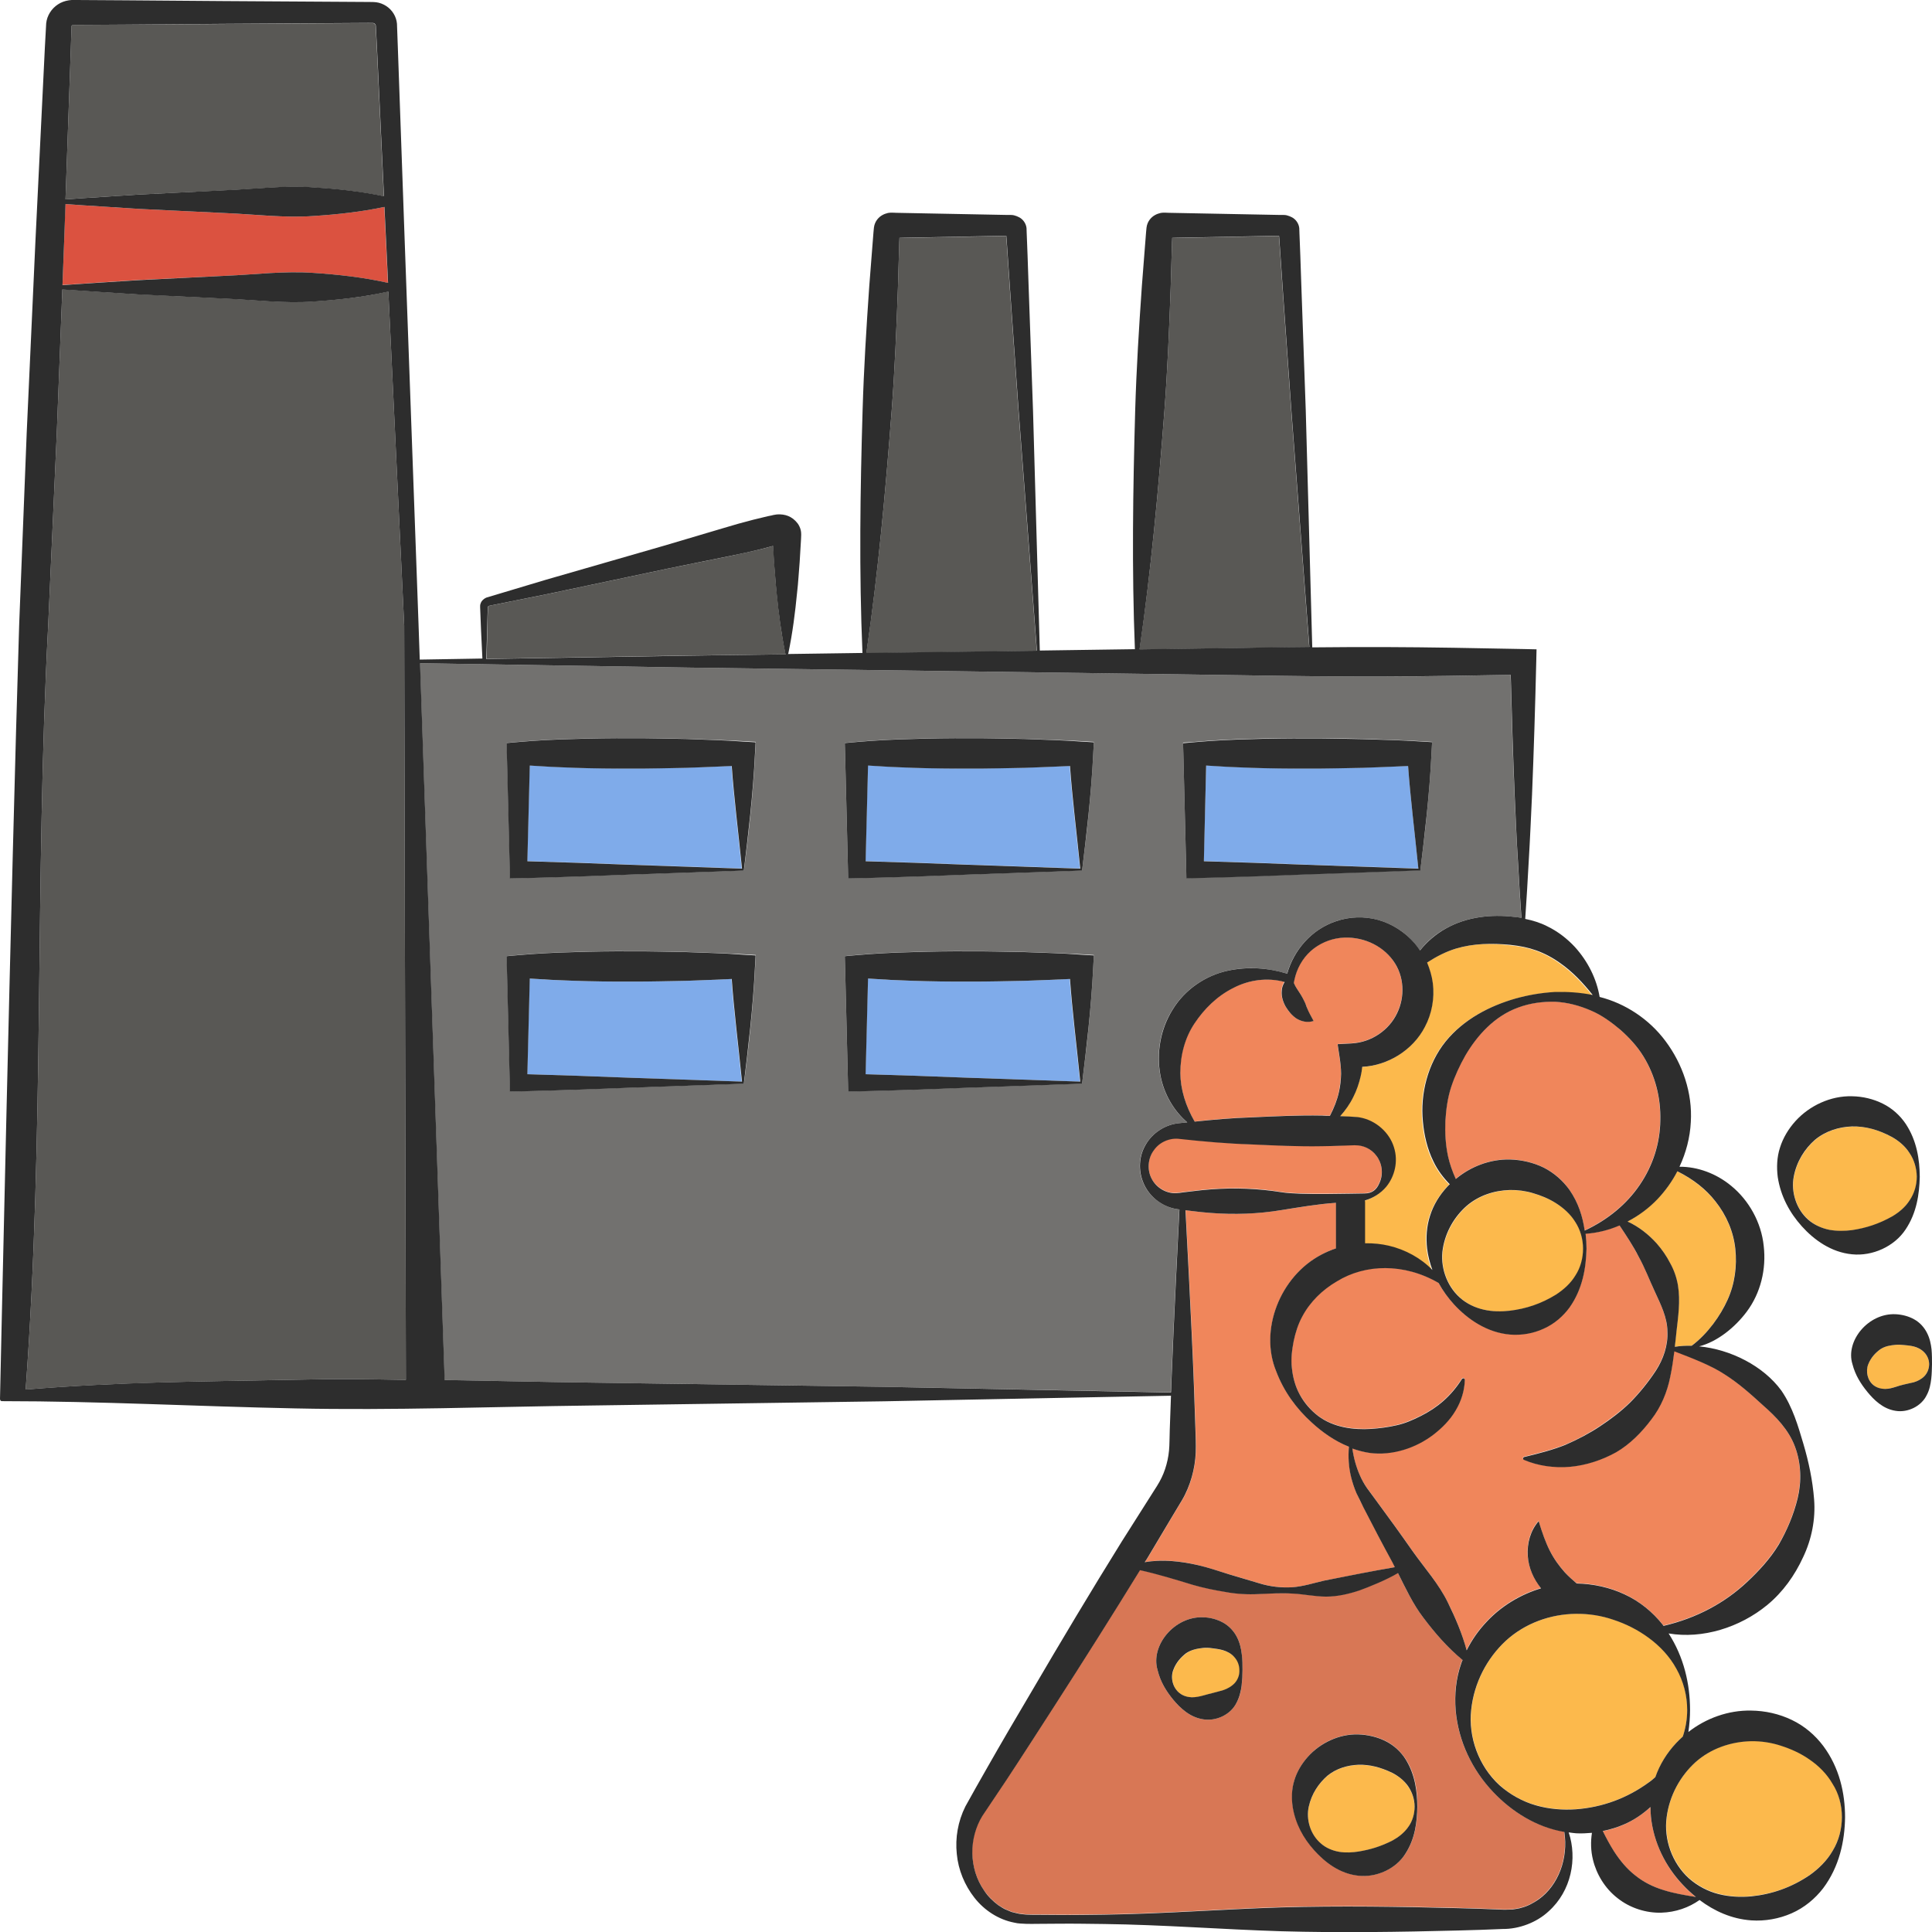 <?xml version="1.0" encoding="utf-8"?>
<!-- Generator: Adobe Illustrator 24.1.2, SVG Export Plug-In . SVG Version: 6.00 Build 0)  -->
<svg version="1.1" id="Layer_1" xmlns="http://www.w3.org/2000/svg" xmlns:xlink="http://www.w3.org/1999/xlink" x="0px" y="0px"
	 viewBox="0 0 128 128" style="enable-background:new 0 0 128 128;" xml:space="preserve">
<style type="text/css">
	.st0{fill:#E5B693;}
	.st1{fill:#FCB94C;}
	.st2{fill:#595855;}
	.st3{fill:#7FABEA;}
	.st4{fill:#F0865B;}
	.st5{fill:#DB5240;}
	.st6{fill:#D87755;}
	.st7{fill:#72716F;}
	.st8{fill:#2D2D2D;}
</style>
<g>
	<polygon class="st0" points="59.14,15.77 59.11,15.77 59.14,15.77 	"/>
	<path class="st1" d="M96.43,62.86c-0.65,0.19-1.28,0.51-1.9,0.92c0.19,0.44,0.32,0.9,0.38,1.38c0.12,0.98-0.06,2.01-0.53,2.89
		c-0.8,1.55-2.47,2.55-4.15,2.64c-0.02,0.21-0.05,0.41-0.1,0.62c-0.1,0.48-0.27,0.95-0.49,1.38c-0.23,0.47-0.53,0.89-0.87,1.27
		l0.56,0.02l0.3,0.02c0.14,0.01,0.27,0.02,0.41,0.05c1.09,0.19,1.98,1.02,2.27,1.97c0.31,0.96,0.05,1.96-0.51,2.63
		c-0.38,0.45-0.87,0.75-1.41,0.9c0.01,0.04,0.01,0.08,0.01,0.12v2.72c0.53-0.01,1.06,0.04,1.57,0.16c1.12,0.26,2.15,0.83,2.89,1.61
		c-0.17-0.45-0.29-0.92-0.35-1.41c-0.08-0.71-0.04-1.46,0.19-2.17c0.23-0.71,0.63-1.37,1.14-1.93c0.05-0.06,0.12-0.11,0.17-0.17
		c-0.43-0.43-0.8-0.94-1.08-1.51c-0.41-0.83-0.62-1.75-0.7-2.65c-0.18-1.83,0.32-3.81,1.5-5.29c1.2-1.48,2.92-2.36,4.62-2.85
		c0.86-0.24,1.74-0.4,2.63-0.44c0.83-0.02,1.67,0.03,2.5,0.2c-0.66-0.83-1.36-1.56-2.15-2.11c-0.5-0.36-1.03-0.64-1.58-0.84
		c-0.56-0.2-1.08-0.3-1.73-0.36C98.81,62.48,97.59,62.5,96.43,62.86z"/>
	<path class="st2" d="M68.69,43.12l-1.21-15.87l-0.58-8.19l-0.14-2.05l-0.07-1.02l-0.03-0.36l-0.51,0.01l-1.04,0.02l-2.08,0.04
		l-2.08,0.04l-1.04,0.02l-0.33,0.01L59.58,16l-0.03,1.03l-0.06,2.05c-0.1,2.73-0.21,5.47-0.42,8.2c-0.41,5.34-0.89,10.68-1.68,16
		l6.66-0.09L68.69,43.12z"/>
	<path class="st2" d="M86.74,42.87l-1.19-15.62l-0.58-8.19l-0.14-2.05l-0.07-1.02l-0.03-0.36l-0.51,0.01l-1.04,0.02l-2.08,0.04
		l-2.08,0.04l-1.04,0.02l-0.33,0.01L77.65,16l-0.03,1.03l-0.06,2.05c-0.1,2.73-0.21,5.47-0.42,8.2c-0.4,5.26-0.88,10.51-1.65,15.75
		l7-0.1C83.91,42.91,85.32,42.89,86.74,42.87z"/>
	<polygon class="st0" points="77.21,15.77 77.18,15.77 77.2,15.77 	"/>
	<path class="st3" d="M45.5,64.98c-1.24,0.02-2.48,0.06-3.72,0.05c-1.24,0.01-2.48-0.01-3.72-0.05c-0.99-0.03-1.98-0.08-2.97-0.15
		l-0.16,6.34c2.22,0.06,4.45,0.14,6.71,0.23l7.5,0.26c-0.25-2.49-0.53-4.68-0.68-6.8C47.48,64.91,46.49,64.94,45.5,64.98z"/>
	<path class="st0" d="M51.18,35.44c0,0.01,0,0.02,0,0.03C51.19,35.46,51.19,35.42,51.18,35.44z"/>
	<path class="st3" d="M93.97,57.54c-0.25-2.49-0.53-4.68-0.68-6.8c-0.99,0.05-1.98,0.08-2.97,0.12c-1.24,0.02-2.48,0.06-3.72,0.05
		c-1.24,0.01-2.48-0.01-3.72-0.05c-0.99-0.03-1.98-0.08-2.97-0.15l-0.16,6.34c2.22,0.06,4.45,0.14,6.71,0.23L93.97,57.54z"/>
	<path class="st2" d="M52.09,43.35c-0.02-0.01-0.04-0.02-0.05-0.05c-0.28-1.34-0.45-2.69-0.58-4.03c-0.08-0.67-0.11-1.34-0.17-2.02
		l-0.06-1.01l0-0.07l-0.84,0.22c-0.66,0.16-1.33,0.3-1.99,0.44l-4,0.81l-7.99,1.69l-3.97,0.8c-0.04,0.01-0.07,0.03-0.09,0.05
		c-0.01,0.01-0.01,0.02-0.02,0.02l0,0.01l0,0.06l-0.02,0.5l-0.07,2.88l13.38-0.22L52.09,43.35z"/>
	<path class="st4" d="M81.71,65.44c-1.09,0.55-1.93,1.39-2.57,2.34c-0.64,0.95-0.96,2.11-0.95,3.3c0.02,1.08,0.35,2.18,0.95,3.22
		c1.24-0.13,2.48-0.24,3.72-0.28c1.57-0.07,3.14-0.15,4.71-0.12c0.18,0,0.35,0.01,0.53,0.02c0.27-0.52,0.48-1.05,0.6-1.59
		c0.08-0.4,0.13-0.8,0.14-1.2c0.01-0.4-0.05-0.79-0.11-1.17l-0.12-0.79l0.92-0.05c1.34-0.07,2.5-0.89,3.02-2
		c0.54-1.09,0.49-2.47-0.27-3.5c-0.74-1.03-2.09-1.63-3.5-1.49c-0.7,0.08-1.4,0.38-1.95,0.87c-0.56,0.49-0.93,1.18-1.08,1.91
		l-0.04,0.2c0.06,0.15,0.13,0.26,0.19,0.36c0.13,0.19,0.25,0.37,0.38,0.61c0.06,0.12,0.13,0.24,0.19,0.38
		c0.07,0.14,0.08,0.22,0.13,0.34c0.09,0.24,0.22,0.48,0.42,0.83c-0.38,0.13-0.78,0.05-1.12-0.15c-0.16-0.1-0.33-0.26-0.43-0.38
		c-0.11-0.12-0.2-0.25-0.29-0.4c-0.18-0.29-0.31-0.68-0.28-1.09c0.02-0.21,0.08-0.4,0.19-0.57C83.96,64.74,82.71,64.93,81.71,65.44z
		"/>
	<path class="st5" d="M14.98,18.27c1.93-0.08,3.86-0.33,5.78-0.19c1.65,0.11,3.29,0.29,4.94,0.66l-0.13-2.75l-0.11-2.28
		c-1.57,0.33-3.13,0.5-4.7,0.6c-1.93,0.14-3.86-0.11-5.78-0.19L9.2,13.84c-1.62-0.11-3.24-0.2-4.87-0.32L4.25,16l-0.11,2.88
		c1.69-0.12,3.38-0.22,5.06-0.33L14.98,18.27z"/>
	<path class="st4" d="M103.02,66.36c-0.83-0.02-1.66,0.09-2.44,0.38c-1.57,0.58-2.73,1.86-3.5,3.17c-0.38,0.67-0.7,1.36-0.94,2.08
		c-0.24,0.73-0.34,1.48-0.39,2.27c-0.03,0.8,0.01,1.58,0.18,2.35c0.11,0.5,0.29,1,0.51,1.49c0.99-0.82,2.28-1.32,3.58-1.29
		c0.78,0.02,1.56,0.2,2.25,0.54c0.69,0.34,1.28,0.87,1.7,1.47c0.59,0.85,0.88,1.78,1.01,2.7c1.53-0.72,2.79-1.76,3.65-3.03
		c0.88-1.29,1.34-2.77,1.36-4.26c0.04-1.48-0.33-2.98-1.13-4.27c-0.4-0.65-0.92-1.21-1.5-1.73c-0.58-0.5-1.23-0.98-1.98-1.3
		C104.65,66.62,103.85,66.4,103.02,66.36z"/>
	<path class="st4" d="M110.65,91.19c-0.2,1.01-0.61,2.01-1.26,2.84c-0.63,0.85-1.39,1.63-2.33,2.17c-0.94,0.53-1.99,0.86-3.04,0.96
		c-1.06,0.08-2.12-0.06-3.07-0.46c-0.05-0.02-0.07-0.08-0.05-0.13c0.01-0.03,0.04-0.05,0.07-0.06l0.01,0
		c0.99-0.25,1.88-0.47,2.71-0.8c0.83-0.35,1.58-0.76,2.3-1.23c0.71-0.48,1.4-0.99,2.02-1.6c0.61-0.62,1.17-1.31,1.68-2.08
		c0.5-0.77,0.82-1.69,0.77-2.62c-0.01-0.93-0.46-1.81-0.82-2.6c-0.37-0.8-0.66-1.6-1.1-2.37c-0.35-0.68-0.78-1.33-1.25-2.04
		c-0.72,0.31-1.49,0.51-2.25,0.55c0.04,0.33,0.05,0.67,0.06,0.99c-0.03,1.28-0.26,2.68-1.12,3.89c-0.43,0.59-1.02,1.1-1.72,1.41
		c-0.69,0.32-1.47,0.45-2.22,0.39c-1.53-0.13-2.82-1.02-3.73-2.01c-0.39-0.43-0.73-0.9-1.01-1.41c-2.29-1.33-4.86-1.26-6.73-0.11
		c-0.96,0.56-1.77,1.35-2.31,2.35c-0.27,0.5-0.43,1.05-0.56,1.61c-0.11,0.57-0.19,1.17-0.12,1.77c0.06,0.6,0.22,1.21,0.52,1.77
		c0.31,0.54,0.72,1.04,1.22,1.42c1.02,0.77,2.35,0.92,3.49,0.86c0.58-0.04,1.14-0.11,1.7-0.24c0.56-0.12,1.08-0.36,1.62-0.62
		c1.09-0.55,1.99-1.31,2.72-2.45c0.03-0.05,0.09-0.06,0.14-0.03c0.03,0.02,0.05,0.05,0.05,0.09c-0.01,0.69-0.23,1.4-0.61,2.03
		c-0.37,0.63-0.91,1.16-1.47,1.6c-1.16,0.89-2.73,1.41-4.23,1.21c-0.39-0.05-0.77-0.15-1.14-0.29c0.08,0.62,0.25,1.21,0.49,1.76
		c0.13,0.3,0.29,0.59,0.47,0.85l0.61,0.83c0.82,1.11,1.63,2.23,2.42,3.36c0.8,1.13,1.73,2.17,2.34,3.41c0.5,1,0.94,2.04,1.24,3.16
		c0.34-0.69,0.79-1.33,1.33-1.9c0.96-1.03,2.22-1.8,3.6-2.21c-0.5-0.62-0.82-1.37-0.88-2.14c-0.06-0.85,0.18-1.69,0.72-2.31
		c0.24,0.78,0.46,1.42,0.74,1.96c0.28,0.55,0.61,1,0.99,1.43c0.23,0.26,0.5,0.5,0.79,0.74c1.09,0.02,2.19,0.26,3.17,0.72
		c1,0.47,1.86,1.17,2.52,2c0.02,0.03,0.04,0.06,0.06,0.09c2.21-0.52,4.06-1.51,5.54-2.91c0.79-0.74,1.53-1.54,2.1-2.48
		c0.55-0.94,0.98-1.96,1.25-3.07c0.27-1.11,0.23-2.33-0.18-3.42c-0.41-1.1-1.26-1.97-2.09-2.71c-0.82-0.75-1.63-1.48-2.58-2.08
		c-0.89-0.59-2.2-1.09-3.33-1.55C110.85,90.06,110.77,90.62,110.65,91.19z"/>
	<path class="st1" d="M121.22,81.49c0.51,0.1,1.01,0.09,1.48,0.02c0.94-0.13,1.78-0.4,2.67-0.91c0.43-0.26,0.86-0.61,1.16-1.07
		c0.31-0.45,0.47-1.01,0.47-1.57c-0.01-0.56-0.17-1.11-0.48-1.56c-0.3-0.46-0.72-0.81-1.16-1.06c-0.89-0.48-1.76-0.73-2.65-0.7
		c-0.88,0.03-1.76,0.3-2.46,0.89c-0.68,0.6-1.21,1.43-1.4,2.44c-0.19,1,0.16,2.15,0.98,2.85C120.22,81.17,120.72,81.39,121.22,81.49
		z"/>
	<path class="st2" d="M14.98,12.61c1.93-0.08,3.86-0.33,5.78-0.19c1.56,0.1,3.11,0.26,4.67,0.59l-0.46-9.75l-0.08-1.55
		c-0.01-0.06-0.04-0.11-0.1-0.15c-0.07-0.03-0.02-0.03-0.38-0.03l-3.22,0.02l-6.45,0.04L8.3,1.63L5.08,1.65
		c-0.38,0-0.27,0-0.31,0.02C4.75,1.69,4.74,1.7,4.74,1.72L4.69,3.27l-0.35,9.94C5.96,13.09,7.58,13,9.2,12.89L14.98,12.61z"/>
	<path class="st4" d="M76.45,76.17c-0.4,0.54-0.47,1.33-0.15,1.92c0.32,0.6,0.99,0.97,1.61,0.94c0.08,0,0.15-0.02,0.23-0.02
		l0.29-0.04l0.59-0.07c0.39-0.05,0.79-0.09,1.18-0.12c1.57-0.12,3.14-0.07,4.71,0.19c1.21,0.19,4.74,0.08,5.48,0.08
		c0.52,0,0.81-0.26,0.99-0.69c0.31-0.64,0.15-1.38-0.21-1.82c-0.36-0.47-0.89-0.68-1.36-0.68c-0.06-0.01-0.12,0.01-0.18,0
		l-0.29,0.01l-0.59,0.02c-0.39,0.02-0.79,0.02-1.18,0.03c-1.57,0.03-3.14-0.05-4.71-0.12c-1.57-0.05-3.14-0.19-4.71-0.38
		C77.55,75.35,76.84,75.61,76.45,76.17z"/>
	<path class="st1" d="M107.82,80.93c0.74,0.33,1.39,0.84,1.93,1.45c0.35,0.39,0.65,0.83,0.89,1.3c0.26,0.46,0.43,0.96,0.52,1.48
		c0.17,1.04,0.01,2.09-0.1,3.07c-0.03,0.34-0.07,0.67-0.11,1c0.36-0.06,0.74-0.08,1.12-0.07c1.08-0.8,1.91-2.01,2.37-3.03
		c0.49-1.07,0.64-2.25,0.52-3.39c-0.12-1.13-0.58-2.21-1.32-3.15c-0.63-0.8-1.48-1.46-2.52-1.99c-0.35,0.67-0.79,1.3-1.32,1.83
		C109.23,80.04,108.55,80.54,107.82,80.93z"/>
	<path class="st1" d="M98.33,86.78c0.58,0.13,1.15,0.13,1.7,0.07c1.09-0.13,2.08-0.46,3.08-1.07c0.49-0.31,0.96-0.73,1.28-1.26
		c0.34-0.52,0.51-1.15,0.51-1.78c-0.01-0.63-0.19-1.26-0.52-1.78c-0.32-0.53-0.8-0.94-1.28-1.24c-0.49-0.31-1.01-0.51-1.51-0.66
		c-0.51-0.15-1.02-0.22-1.54-0.21c-1.03,0.03-2.06,0.36-2.87,1.06c-0.79,0.7-1.38,1.68-1.57,2.83c-0.19,1.15,0.23,2.44,1.15,3.25
		C97.19,86.39,97.76,86.65,98.33,86.78z"/>
	<path class="st2" d="M25.73,19.31c-1.66,0.38-3.31,0.55-4.97,0.66c-1.93,0.14-3.86-0.11-5.78-0.19L9.2,19.5
		c-1.69-0.11-3.38-0.21-5.07-0.33l-0.37,9.56L3.19,41.47C2.3,58.4,2.95,75.14,1.7,92.06c6.45-0.51,11.4-0.52,17.85-0.65
		c3.23-0.07,4.1-0.04,7.34,0.01l-0.11-49.97L25.73,19.31z"/>
	<path class="st1" d="M109.68,117.73c0.29-0.83,0.76-1.6,1.38-2.26c0.14-0.15,0.29-0.29,0.44-0.43c0.18-0.57,0.29-1.16,0.29-1.76
		c-0.01-0.95-0.25-1.91-0.71-2.72c-0.45-0.83-1.11-1.51-1.83-2.05c-0.72-0.54-1.52-0.92-2.33-1.2c-0.81-0.28-1.65-0.41-2.5-0.4
		c-1.68,0.03-3.36,0.62-4.64,1.78c-1.25,1.16-2.11,2.78-2.3,4.58c-0.2,1.8,0.49,3.74,1.88,5c0.69,0.63,1.53,1.09,2.41,1.33
		c0.88,0.25,1.78,0.32,2.65,0.26c1.75-0.13,3.39-0.73,4.85-1.8C109.4,117.96,109.54,117.85,109.68,117.73z"/>
	<path class="st4" d="M111.48,124.87c-1.14-1.21-1.91-2.77-2.1-4.49c-0.02-0.21-0.03-0.43-0.03-0.65c-0.52,0.46-1.1,0.86-1.75,1.15
		c-0.45,0.2-0.92,0.34-1.41,0.44c0.24,0.49,0.47,0.93,0.74,1.34c0.42,0.65,0.89,1.19,1.42,1.61c0.54,0.42,1.15,0.74,1.89,0.97
		c0.63,0.2,1.33,0.32,2.12,0.45C112.04,125.43,111.74,125.15,111.48,124.87z"/>
	<path class="st1" d="M119.89,116.55c-0.6-0.41-1.24-0.7-1.89-0.91c-0.65-0.21-1.31-0.31-1.98-0.3c-1.33,0.03-2.66,0.48-3.68,1.39
		c-1,0.91-1.72,2.19-1.91,3.64c-0.19,1.45,0.35,3.04,1.48,4.06c0.57,0.5,1.25,0.86,1.97,1.04c0.72,0.18,1.44,0.22,2.14,0.15
		c1.39-0.13,2.68-0.58,3.89-1.41c0.59-0.42,1.15-0.96,1.53-1.63c0.39-0.66,0.6-1.44,0.6-2.22c-0.01-0.78-0.22-1.56-0.61-2.21
		C121.04,117.5,120.48,116.96,119.89,116.55z"/>
	<path class="st6" d="M98.92,118.71c-1.39-1.46-2.31-3.36-2.49-5.43c-0.08-1.03,0.02-2.11,0.38-3.12c0.02-0.07,0.06-0.13,0.08-0.2
		c-1.03-0.84-1.85-1.81-2.61-2.82c-0.69-0.9-1.16-1.93-1.67-2.94c-0.76,0.47-1.98,0.95-2.55,1.15c-0.71,0.24-1.46,0.41-2.21,0.41
		c-0.75,0-1.5-0.17-2.23-0.2c-0.73-0.05-1.46,0.01-2.22,0.03c-0.75,0.04-1.51,0-2.24-0.14c-0.73-0.12-1.46-0.27-2.15-0.47
		c-1.17-0.36-2.28-0.71-3.49-0.97c-1.85,3.02-3.74,6.01-5.66,8.98c-1.05,1.64-2.09,3.27-3.17,4.89l-1.62,2.42
		c-0.44,0.7-0.68,1.57-0.66,2.44c0.01,0.87,0.27,1.76,0.78,2.49c0.24,0.37,0.57,0.68,0.92,0.96c0.19,0.11,0.37,0.25,0.58,0.33
		l0.31,0.13l0.32,0.08c0.43,0.11,0.89,0.11,1.39,0.11l1.47,0.01c0.98,0.01,1.96-0.01,2.94-0.02c3.91-0.05,7.83-0.36,11.74-0.48
		c3.91-0.11,7.83-0.05,11.74,0.05c0.98,0.02,1.96,0.06,2.94,0.1c0.26,0.01,0.43,0,0.65-0.01c0.2-0.04,0.41-0.05,0.61-0.12
		c0.41-0.1,0.78-0.3,1.13-0.55c1.32-0.94,1.97-2.75,1.69-4.48C101.76,121.04,100.12,119.99,98.92,118.71z M82.26,111.68
		c-0.04,0.36-0.13,0.77-0.34,1.14c-0.38,0.76-1.33,1.23-2.2,1.09c-0.89-0.13-1.54-0.76-1.99-1.3c-0.46-0.56-0.85-1.18-1.04-1.97
		c-0.48-1.62,1.12-3.57,3.03-3.49c0.46,0.02,0.92,0.13,1.31,0.35c0.4,0.22,0.71,0.56,0.91,0.94c0.2,0.38,0.29,0.78,0.33,1.15
		c0.04,0.37,0.05,0.71,0.05,1.05C82.31,110.98,82.3,111.31,82.26,111.68z M93.13,122.79c-0.63,1.01-1.92,1.61-3.13,1.47
		c-1.24-0.13-2.22-0.9-2.92-1.68c-0.71-0.8-1.24-1.76-1.43-2.89c-0.08-0.56-0.07-1.16,0.11-1.74c0.17-0.58,0.49-1.11,0.9-1.57
		c0.81-0.92,2.07-1.52,3.34-1.48c0.63,0.02,1.26,0.17,1.82,0.45c0.56,0.28,1.01,0.73,1.33,1.22c0.64,1.02,0.76,2.12,0.76,3.12
		C93.89,120.68,93.78,121.78,93.13,122.79z"/>
	<path class="st3" d="M45.5,50.86c-1.24,0.02-2.48,0.06-3.72,0.05c-1.24,0.01-2.48-0.01-3.72-0.05c-0.99-0.03-1.98-0.08-2.97-0.15
		l-0.16,6.34c2.22,0.06,4.45,0.14,6.71,0.23l7.5,0.26c-0.25-2.49-0.53-4.68-0.68-6.8C47.48,50.79,46.49,50.83,45.5,50.86z"/>
	<path class="st1" d="M92.25,117.47c-0.79-0.38-1.51-0.56-2.25-0.54c-0.73,0.03-1.46,0.24-2.06,0.73c-0.57,0.5-1.04,1.18-1.23,2.04
		c-0.19,0.85,0.1,1.86,0.81,2.45c0.35,0.3,0.79,0.48,1.22,0.55c0.44,0.07,0.86,0.04,1.26-0.02c0.79-0.13,1.49-0.34,2.27-0.74
		c0.38-0.21,0.77-0.5,1.03-0.89c0.28-0.39,0.43-0.87,0.42-1.35c-0.01-0.48-0.16-0.96-0.44-1.35
		C93.02,117.95,92.63,117.67,92.25,117.47z"/>
	<path class="st1" d="M126.77,89.2c-0.25-0.07-0.47-0.07-0.66-0.09c-0.19-0.02-0.36-0.03-0.53-0.01c-0.34,0.03-0.68,0.08-1,0.29
		c-0.29,0.22-0.61,0.52-0.8,0.99c-0.19,0.46-0.06,1.08,0.37,1.41c0.21,0.17,0.48,0.23,0.74,0.23c0.26-0.01,0.49-0.07,0.69-0.13
		c0.4-0.14,0.7-0.18,1.21-0.31c0.24-0.07,0.51-0.2,0.71-0.41c0.2-0.21,0.31-0.5,0.31-0.79c0-0.29-0.12-0.57-0.32-0.78
		C127.29,89.39,127.02,89.27,126.77,89.2z"/>
	<path class="st1" d="M81.04,109.34c-0.27-0.08-0.51-0.1-0.72-0.13c-0.21-0.03-0.41-0.04-0.6-0.02c-0.38,0.03-0.77,0.1-1.13,0.35
		c-0.33,0.26-0.66,0.6-0.85,1.12c-0.19,0.51-0.04,1.18,0.43,1.53c0.23,0.18,0.52,0.26,0.8,0.27c0.28,0,0.53-0.05,0.76-0.12
		c0.45-0.14,0.8-0.2,1.34-0.36c0.26-0.09,0.54-0.23,0.75-0.47c0.21-0.23,0.32-0.54,0.32-0.86c0-0.31-0.13-0.62-0.33-0.85
		C81.59,109.56,81.3,109.42,81.04,109.34z"/>
	<path class="st3" d="M67.91,50.86c-1.24,0.02-2.48,0.06-3.72,0.05c-1.24,0.01-2.48-0.01-3.72-0.05c-0.99-0.03-1.98-0.08-2.97-0.15
		l-0.16,6.34c2.22,0.06,4.45,0.14,6.71,0.23l7.5,0.26c-0.25-2.49-0.53-4.68-0.68-6.8C69.89,50.79,68.9,50.83,67.91,50.86z"/>
	<path class="st3" d="M67.91,64.98c-1.24,0.02-2.48,0.06-3.72,0.05c-1.24,0.01-2.48-0.01-3.72-0.05c-0.99-0.03-1.98-0.08-2.97-0.15
		l-0.16,6.34c2.22,0.06,4.45,0.14,6.71,0.23l7.5,0.26c-0.25-2.49-0.53-4.68-0.68-6.8C69.89,64.91,68.9,64.94,67.91,64.98z"/>
	<path class="st7" d="M77.59,91.81c0.14-3.87,0.54-11.68,0.54-11.68c-0.12-0.02-0.24-0.03-0.36-0.06c-0.94-0.23-1.7-0.9-2.03-1.71
		c-0.35-0.81-0.3-1.76,0.16-2.53c0.45-0.76,1.28-1.34,2.25-1.42c0.17-0.02,0.33-0.03,0.5-0.05c-0.9-0.77-1.55-1.89-1.78-3.12
		c-0.27-1.45-0.02-3.05,0.81-4.35c0.79-1.31,2.16-2.25,3.62-2.57c1.35-0.31,2.72-0.2,3.97,0.19c0.43-1.54,1.59-2.92,3.25-3.48
		c0.87-0.3,1.86-0.34,2.79-0.08c0.93,0.26,1.78,0.81,2.41,1.55c0.13,0.15,0.24,0.31,0.35,0.47c0.46-0.59,1.05-1.1,1.74-1.47
		c1.36-0.76,2.98-0.93,4.45-0.76c0.17,0.02,0.35,0.04,0.53,0.07c-0.09-1.25-0.15-2.49-0.23-3.74c-0.09-1.47-0.15-2.94-0.22-4.41
		c-0.11-2.65-0.19-5.3-0.26-7.95c-2.79,0.05-5.59,0.11-8.38,0.11c-3.07,0.01-6.15-0.03-9.22-0.08l-18.44-0.26l-18.44-0.25
		l-17.78-0.29l1.63,47.49c3.19,0.05,6.39,0.13,9.58,0.17l19.49,0.28l19.04,0.37L77.59,91.81z M79.16,49.15
		c1.24-0.11,2.48-0.17,3.72-0.2c1.24-0.04,2.48-0.06,3.72-0.05c1.24-0.01,2.48,0.03,3.72,0.05c1.24,0.05,2.48,0.08,3.72,0.15
		l0.84,0.05l-0.04,0.74c-0.13,2.76-0.45,5.45-0.74,7.76l-7.37,0.26c-2.49,0.1-5.02,0.19-7.57,0.25l-0.56,0.01l-0.01-0.58l-0.19-7.7
		l-0.02-0.69L79.16,49.15z M50.03,64.03c-0.13,2.76-0.45,5.45-0.74,7.76l-7.37,0.26c-2.49,0.1-5.02,0.19-7.57,0.25l-0.56,0.01
		l-0.01-0.58l-0.19-7.7l-0.02-0.69l0.78-0.07c1.24-0.11,2.48-0.17,3.72-0.2c1.24-0.04,2.48-0.06,3.72-0.05
		c1.24-0.01,2.48,0.03,3.72,0.05c1.24,0.05,2.48,0.08,3.72,0.15l0.84,0.05L50.03,64.03z M50.03,49.91
		c-0.13,2.76-0.45,5.45-0.74,7.76l-7.37,0.26c-2.49,0.1-5.02,0.19-7.57,0.25l-0.56,0.01l-0.01-0.58l-0.19-7.7l-0.02-0.69l0.78-0.07
		c1.24-0.11,2.48-0.17,3.72-0.2c1.24-0.04,2.48-0.06,3.72-0.05c1.24-0.01,2.48,0.03,3.72,0.05c1.24,0.05,2.48,0.08,3.72,0.15
		l0.84,0.05L50.03,49.91z M72.43,64.03c-0.13,2.76-0.45,5.45-0.74,7.76l-7.37,0.26c-2.49,0.1-5.02,0.19-7.57,0.25l-0.56,0.01
		l-0.01-0.58l-0.19-7.7l-0.02-0.69l0.78-0.07c1.24-0.11,2.48-0.17,3.72-0.2c1.24-0.04,2.48-0.06,3.72-0.05
		c1.24-0.01,2.48,0.03,3.72,0.05c1.24,0.05,2.48,0.08,3.72,0.15l0.84,0.05L72.43,64.03z M72.43,49.91
		c-0.13,2.76-0.45,5.45-0.74,7.76l-7.37,0.26c-2.49,0.1-5.02,0.19-7.57,0.25l-0.56,0.01l-0.01-0.58l-0.19-7.7l-0.02-0.69l0.78-0.07
		c1.24-0.11,2.48-0.17,3.72-0.2c1.24-0.04,2.48-0.06,3.72-0.05c1.24-0.01,2.48,0.03,3.72,0.05c1.24,0.05,2.48,0.08,3.72,0.15
		l0.84,0.05L72.43,49.91z"/>
	<path class="st4" d="M79.36,103.69c0.72,0.17,1.39,0.41,2.07,0.61l2.05,0.61c0.69,0.21,1.41,0.28,2.14,0.25
		c0.72-0.05,1.43-0.28,2.12-0.44c1.22-0.23,3.22-0.64,4.68-0.89c-0.05-0.1-0.1-0.2-0.15-0.3c-0.66-1.21-1.3-2.43-1.93-3.66
		c-0.16-0.31-0.31-0.6-0.46-0.94c-0.15-0.34-0.26-0.68-0.35-1.04c-0.17-0.67-0.21-1.36-0.15-2.04c-0.93-0.38-1.75-0.96-2.45-1.59
		c-1.03-0.93-1.86-2.06-2.37-3.41c-1.12-2.71,0.23-6.28,3-7.73c0.31-0.17,0.63-0.3,0.96-0.41v-3.02c-1.2,0.08-2.4,0.29-3.6,0.48
		c-1.57,0.25-3.14,0.31-4.71,0.19c-0.39-0.03-0.79-0.07-1.18-0.12l-0.48-0.06c0,0,0.42,7.76,0.56,11.63l0.1,2.9
		c0.01,0.5,0.04,0.93,0.02,1.51c-0.02,0.55-0.11,1.1-0.26,1.63c-0.15,0.53-0.36,1.06-0.65,1.54l-0.75,1.25l-1.49,2.5
		c-0.07,0.12-0.15,0.23-0.22,0.35C77.03,103.29,78.26,103.43,79.36,103.69z"/>
	<path class="st8" d="M91.81,115.36c-0.55-0.28-1.19-0.43-1.82-0.45c-1.27-0.04-2.53,0.57-3.34,1.48c-0.41,0.46-0.73,0.99-0.9,1.57
		c-0.18,0.57-0.19,1.18-0.11,1.74c0.18,1.13,0.71,2.09,1.43,2.89c0.7,0.78,1.68,1.55,2.92,1.68c1.21,0.14,2.51-0.46,3.13-1.47
		c0.65-1.01,0.76-2.11,0.78-3.1c-0.01-0.99-0.13-2.09-0.76-3.12C92.83,116.08,92.37,115.64,91.81,115.36z M93.72,119.69
		c0,0.48-0.14,0.97-0.42,1.35c-0.27,0.39-0.65,0.68-1.03,0.89c-0.78,0.4-1.48,0.61-2.27,0.74c-0.4,0.06-0.82,0.09-1.26,0.02
		c-0.43-0.07-0.88-0.25-1.22-0.55c-0.71-0.6-1-1.6-0.81-2.45c0.19-0.86,0.66-1.54,1.23-2.04c0.6-0.49,1.33-0.7,2.06-0.73
		c0.74-0.02,1.46,0.16,2.25,0.54c0.38,0.2,0.77,0.49,1.04,0.88C93.56,118.73,93.72,119.21,93.72,119.69z"/>
	<path class="st8" d="M81.94,108.44c-0.2-0.38-0.51-0.72-0.91-0.94c-0.4-0.22-0.86-0.34-1.31-0.35c-1.91-0.08-3.51,1.87-3.03,3.49
		c0.19,0.79,0.58,1.41,1.04,1.97c0.45,0.54,1.1,1.17,1.99,1.3c0.87,0.14,1.82-0.32,2.2-1.09c0.2-0.37,0.29-0.77,0.34-1.14
		c0.04-0.37,0.06-0.7,0.06-1.04c0-0.34,0-0.68-0.05-1.05C82.23,109.23,82.14,108.82,81.94,108.44z M81.81,111.5
		c-0.21,0.23-0.49,0.38-0.75,0.47c-0.54,0.16-0.89,0.23-1.34,0.36c-0.22,0.06-0.48,0.12-0.76,0.12c-0.28-0.01-0.57-0.09-0.8-0.27
		c-0.47-0.36-0.62-1.02-0.43-1.53c0.19-0.52,0.52-0.86,0.85-1.12c0.36-0.24,0.75-0.31,1.13-0.35c0.2-0.02,0.39-0.01,0.6,0.02
		c0.21,0.03,0.45,0.05,0.72,0.13c0.26,0.08,0.55,0.22,0.75,0.46c0.21,0.23,0.33,0.54,0.33,0.85
		C82.13,110.95,82.02,111.26,81.81,111.5z"/>
	<path class="st8" d="M127.67,88.31c-0.18-0.36-0.47-0.69-0.85-0.9c-0.37-0.21-0.81-0.32-1.24-0.34c-1.81-0.08-3.33,1.78-2.85,3.31
		c0.19,0.74,0.56,1.31,0.99,1.84c0.42,0.51,1.02,1.12,1.86,1.25c0.82,0.14,1.72-0.31,2.07-1.04c0.19-0.35,0.26-0.74,0.3-1.08
		c0.04-0.35,0.04-0.66,0.05-0.97c0-0.31,0-0.63-0.03-0.98C127.93,89.06,127.86,88.68,127.67,88.31z M127.5,91.17
		c-0.2,0.21-0.47,0.34-0.71,0.41c-0.51,0.12-0.81,0.17-1.21,0.31c-0.2,0.06-0.43,0.13-0.69,0.13c-0.25,0-0.53-0.07-0.74-0.23
		c-0.43-0.32-0.56-0.94-0.37-1.41c0.19-0.47,0.5-0.77,0.8-0.99c0.32-0.21,0.67-0.26,1-0.29c0.17-0.02,0.35-0.01,0.53,0.01
		c0.19,0.02,0.41,0.03,0.66,0.09c0.25,0.06,0.52,0.19,0.72,0.4c0.2,0.21,0.32,0.49,0.32,0.78C127.81,90.67,127.7,90.96,127.5,91.17z
		"/>
	<path class="st8" d="M119.38,81.25c0.8,0.89,1.94,1.72,3.32,1.85c1.36,0.14,2.8-0.52,3.54-1.63c0.75-1.11,0.92-2.36,0.95-3.5
		c-0.01-1.14-0.19-2.39-0.93-3.51c-0.37-0.55-0.89-1.03-1.52-1.34c-0.62-0.31-1.33-0.48-2.04-0.49c-1.42-0.04-2.83,0.63-3.75,1.65
		c-0.46,0.51-0.82,1.11-1.02,1.75c-0.21,0.64-0.23,1.32-0.15,1.95C117.97,79.24,118.56,80.34,119.38,81.25z M118.84,77.96
		c0.19-1.01,0.72-1.84,1.4-2.44c0.71-0.59,1.59-0.86,2.46-0.89c0.89-0.02,1.76,0.22,2.65,0.7c0.44,0.25,0.87,0.6,1.16,1.06
		c0.31,0.45,0.47,1.01,0.48,1.56c0,0.56-0.16,1.11-0.47,1.57c-0.29,0.46-0.72,0.81-1.16,1.07c-0.89,0.5-1.73,0.77-2.67,0.91
		c-0.47,0.06-0.97,0.07-1.48-0.02c-0.5-0.1-1.01-0.32-1.41-0.67C119,80.11,118.65,78.96,118.84,77.96z"/>
	<path class="st8" d="M118.71,113.95c-0.83-0.4-1.76-0.61-2.7-0.62c-1.5-0.03-2.99,0.51-4.15,1.42c0.07-0.49,0.11-0.98,0.11-1.46
		c0-1.72-0.41-3.51-1.42-5.07c2.24,0.38,4.72-0.39,6.54-1.89c1.03-0.85,1.82-1.96,2.37-3.16c0.57-1.19,0.83-2.53,0.73-3.82
		c-0.1-1.29-0.36-2.5-0.71-3.69c-0.35-1.18-0.71-2.44-1.46-3.53c-1.19-1.63-3.36-2.73-5.45-2.93c1.2-0.3,2.38-1.26,3.15-2.29
		c0.93-1.24,1.31-2.83,1.13-4.37c-0.16-1.55-0.98-3.02-2.16-3.98c-0.98-0.81-2.22-1.27-3.42-1.26c0.43-0.92,0.7-1.93,0.75-2.96
		c0.12-1.92-0.54-3.85-1.68-5.37c-1.08-1.45-2.66-2.49-4.36-2.92c-0.2-1.19-0.77-2.35-1.64-3.31c-0.51-0.55-1.14-1.04-1.85-1.38
		c-0.45-0.23-0.95-0.38-1.44-0.48c0.09-1.26,0.16-2.53,0.23-3.79c0.09-1.47,0.15-2.94,0.22-4.41c0.12-2.94,0.21-5.88,0.28-8.82
		l0.02-0.84l-0.89-0.02c-3.07-0.06-6.15-0.12-9.22-0.13c-1.58,0-3.16,0-4.75,0.02L86.51,27.2L86.22,19l-0.07-2.05l-0.04-1.03
		l-0.02-0.51l-0.01-0.3c-0.04-0.35-0.27-0.6-0.48-0.71c-0.11-0.06-0.22-0.1-0.33-0.13c-0.09-0.03-0.26-0.03-0.27-0.03l-0.26,0
		l-0.52-0.01l-1.04-0.02l-2.08-0.04l-2.08-0.04l-1.04-0.02l-0.52-0.01l-0.26-0.01l-0.12,0c-0.06,0-0.12,0.01-0.19,0.02
		c-0.12,0.03-0.25,0.07-0.37,0.14c-0.24,0.13-0.51,0.41-0.56,0.83l-0.03,0.31l-0.04,0.51l-0.08,1.02l-0.16,2.05
		c-0.19,2.73-0.36,5.46-0.44,8.19c-0.15,5.28-0.23,10.56-0.02,15.85l-6.3,0.09L68.44,27.2L68.15,19l-0.07-2.05l-0.04-1.03
		l-0.02-0.51l-0.01-0.3c-0.04-0.35-0.27-0.6-0.48-0.71c-0.11-0.06-0.22-0.1-0.33-0.13c-0.09-0.03-0.26-0.03-0.27-0.03l-0.26,0
		l-0.52-0.01l-1.04-0.02l-2.08-0.04l-2.08-0.04l-1.04-0.02L59.4,14.1l-0.26-0.01l-0.12,0c-0.06,0-0.12,0.01-0.19,0.02
		c-0.12,0.03-0.25,0.07-0.37,0.14c-0.24,0.13-0.51,0.41-0.56,0.83l-0.03,0.31l-0.04,0.51l-0.08,1.02l-0.16,2.05
		c-0.19,2.73-0.36,5.46-0.44,8.19c-0.16,5.36-0.24,10.72-0.01,16.1l-4.94,0.07c0.01-0.01,0.03-0.03,0.03-0.05
		c0.28-1.34,0.45-2.69,0.58-4.03c0.08-0.67,0.11-1.34,0.17-2.02l0.06-1.01l0.03-0.5l0.01-0.25c0-0.03,0-0.02,0-0.09
		c0-0.09-0.01-0.17-0.03-0.26c-0.04-0.17-0.12-0.33-0.21-0.45c-0.38-0.49-0.86-0.61-1.31-0.59c-0.06,0-0.11,0.01-0.17,0.02
		l-0.12,0.02l-0.12,0.03l-0.25,0.05l-0.99,0.24c-0.66,0.17-1.31,0.35-1.96,0.55l-3.91,1.16l-7.84,2.26l-3.94,1.18
		c-0.12,0.05-0.23,0.13-0.32,0.25c-0.04,0.06-0.07,0.13-0.09,0.21c-0.01,0.04-0.01,0.08-0.01,0.12l0,0.07l0.02,0.5l0.04,1.01
		l0.09,1.88l-4.15,0.07l-0.08-2.32l-0.92-25.47L26.36,3.2L26.3,1.57c-0.04-0.47-0.31-0.91-0.71-1.17c-0.2-0.13-0.43-0.22-0.66-0.25
		c-0.28-0.03-0.36-0.01-0.51-0.02l-3.22-0.02l-6.45-0.04L8.3,0.02L5.08,0c-0.15,0-0.21-0.02-0.52,0.02C4.3,0.06,4.05,0.15,3.84,0.29
		C3.41,0.57,3.11,1.04,3.06,1.55L2.97,3.2L2.35,15.92L1.77,28.66l-0.5,12.73C0.74,58.35,0,92.67,0,92.67c0,0.08,0.03,0.16,0.13,0.16
		c6.52,0,12.93,0.35,19.43,0.48c6.5,0.14,12.99-0.11,19.49-0.19l19.49-0.28l19.04-0.37l-0.08,2.25c-0.02,0.47-0.01,1.01-0.05,1.39
		c-0.04,0.42-0.13,0.83-0.26,1.22c-0.13,0.39-0.31,0.76-0.53,1.11l-0.78,1.23l-1.56,2.46c-2.05,3.3-4.04,6.63-6,9.98
		c-0.99,1.67-1.97,3.34-2.93,5.03c-0.48,0.85-0.96,1.68-1.43,2.54c-0.5,1-0.68,2.09-0.57,3.15c0.1,1.06,0.52,2.07,1.17,2.9
		c0.65,0.83,1.59,1.45,2.64,1.65c0.26,0.07,0.53,0.06,0.79,0.08c0.26,0.01,0.49,0,0.74,0l1.47-0.01c0.98-0.01,1.96,0.01,2.94,0.02
		c3.91,0.05,7.83,0.36,11.74,0.48c3.91,0.11,7.83,0.05,11.74-0.05c0.98-0.02,1.96-0.06,2.94-0.1c1.08,0.01,2.25-0.43,3.04-1.17
		c1.51-1.35,1.91-3.5,1.33-5.23c0.16,0.02,0.32,0.05,0.49,0.06c0.35,0.02,0.7,0,1.05-0.03c-0.09,0.58-0.08,1.19,0.07,1.79
		c0.23,0.95,0.79,1.89,1.63,2.54c0.83,0.66,1.9,0.99,2.9,0.96c0.94-0.03,1.81-0.33,2.53-0.84c0.97,0.73,2.13,1.26,3.43,1.35
		c0.9,0.06,1.83-0.1,2.67-0.47c0.84-0.37,1.55-0.96,2.09-1.66c1.07-1.43,1.43-3.12,1.45-4.7c0-1.59-0.37-3.28-1.44-4.72
		C120.26,114.96,119.55,114.35,118.71,113.95z M4.69,3.27l0.05-1.54c0-0.02,0.01-0.04,0.03-0.05C4.81,1.66,4.7,1.65,5.08,1.65
		L8.3,1.63l6.45-0.05l6.45-0.04l3.22-0.02c0.36,0,0.31,0,0.38,0.03c0.05,0.03,0.09,0.09,0.1,0.15l0.08,1.55l0.46,9.75
		c-1.56-0.33-3.11-0.49-4.67-0.59c-1.93-0.14-3.86,0.11-5.78,0.19L9.2,12.89c-1.62,0.11-3.24,0.2-4.86,0.32L4.69,3.27z M4.25,16
		l0.09-2.48c1.62,0.12,3.24,0.21,4.87,0.32l5.78,0.28c1.93,0.08,3.86,0.33,5.78,0.19c1.57-0.1,3.13-0.27,4.7-0.6l0.11,2.28
		l0.13,2.75c-1.65-0.37-3.29-0.55-4.94-0.66c-1.93-0.14-3.86,0.11-5.78,0.19L9.2,18.56c-1.69,0.11-3.38,0.21-5.06,0.33L4.25,16z
		 M19.55,91.41c-6.45,0.13-11.4,0.13-17.85,0.65C2.95,75.14,2.3,58.4,3.19,41.47l0.57-12.73l0.37-9.56
		c1.69,0.12,3.38,0.22,5.07,0.33l5.78,0.28c1.93,0.08,3.86,0.33,5.78,0.19c1.66-0.11,3.31-0.29,4.97-0.66l1.05,22.13l0.11,49.97
		C23.66,91.37,22.79,91.34,19.55,91.41z M114.25,91.05c0.95,0.6,1.76,1.33,2.58,2.08c0.83,0.73,1.68,1.6,2.09,2.71
		c0.41,1.09,0.45,2.31,0.18,3.42c-0.27,1.11-0.71,2.13-1.25,3.07c-0.57,0.94-1.31,1.74-2.1,2.48c-1.48,1.39-3.33,2.39-5.54,2.91
		c-0.02-0.03-0.04-0.06-0.06-0.09c-0.66-0.83-1.52-1.54-2.52-2c-0.98-0.46-2.08-0.7-3.17-0.72c-0.28-0.24-0.55-0.48-0.79-0.74
		c-0.38-0.43-0.71-0.88-0.99-1.43c-0.28-0.55-0.5-1.18-0.74-1.96c-0.54,0.62-0.78,1.46-0.72,2.31c0.05,0.77,0.38,1.53,0.88,2.14
		c-1.37,0.41-2.64,1.18-3.6,2.21c-0.54,0.57-0.99,1.21-1.33,1.9c-0.3-1.12-0.75-2.16-1.24-3.16c-0.6-1.24-1.54-2.28-2.34-3.41
		c-0.79-1.13-1.6-2.25-2.42-3.36l-0.61-0.83c-0.18-0.26-0.34-0.55-0.47-0.85c-0.24-0.55-0.41-1.15-0.49-1.76
		c0.36,0.13,0.74,0.23,1.14,0.29c1.5,0.2,3.07-0.32,4.23-1.21c0.57-0.44,1.1-0.97,1.47-1.6c0.38-0.63,0.59-1.33,0.61-2.03
		c0-0.03-0.02-0.07-0.05-0.09c-0.05-0.03-0.11-0.01-0.14,0.03c-0.73,1.15-1.63,1.9-2.72,2.45c-0.54,0.27-1.06,0.5-1.62,0.62
		c-0.56,0.13-1.12,0.2-1.7,0.24c-1.14,0.07-2.47-0.09-3.49-0.86c-0.5-0.38-0.92-0.87-1.22-1.42c-0.3-0.55-0.46-1.16-0.52-1.77
		c-0.07-0.6,0.01-1.2,0.12-1.77c0.12-0.56,0.29-1.11,0.56-1.61c0.53-1,1.35-1.79,2.31-2.35c1.87-1.15,4.44-1.22,6.73,0.11
		c0.28,0.51,0.62,0.98,1.01,1.41c0.91,0.99,2.19,1.88,3.73,2.01c0.75,0.06,1.53-0.07,2.22-0.39c0.7-0.31,1.29-0.82,1.72-1.41
		c0.86-1.22,1.09-2.61,1.12-3.89c0-0.33-0.02-0.66-0.06-0.99c0.77-0.05,1.53-0.24,2.25-0.55c0.47,0.71,0.9,1.35,1.25,2.04
		c0.43,0.77,0.73,1.58,1.1,2.37c0.36,0.79,0.81,1.67,0.82,2.6c0.05,0.93-0.27,1.85-0.77,2.62c-0.51,0.77-1.07,1.46-1.68,2.08
		c-0.62,0.61-1.31,1.13-2.02,1.6c-0.71,0.47-1.47,0.87-2.3,1.23c-0.83,0.33-1.72,0.56-2.71,0.8l-0.01,0
		c-0.03,0.01-0.05,0.03-0.07,0.06c-0.02,0.05,0,0.11,0.05,0.13c0.94,0.4,2,0.55,3.07,0.46c1.06-0.1,2.1-0.44,3.04-0.96
		c0.93-0.54,1.7-1.33,2.33-2.17c0.65-0.83,1.06-1.83,1.26-2.84c0.12-0.57,0.2-1.13,0.27-1.68
		C112.05,89.96,113.36,90.46,114.25,91.05z M85.19,66.71c0.09,0.15,0.19,0.28,0.29,0.4c0.1,0.12,0.27,0.28,0.43,0.38
		c0.34,0.2,0.74,0.28,1.12,0.15c-0.19-0.35-0.33-0.6-0.42-0.83c-0.06-0.12-0.07-0.2-0.13-0.34c-0.06-0.14-0.13-0.26-0.19-0.38
		c-0.13-0.24-0.26-0.42-0.38-0.61c-0.07-0.1-0.13-0.22-0.19-0.36l0.04-0.2c0.15-0.73,0.53-1.42,1.08-1.91
		c0.55-0.49,1.25-0.79,1.95-0.87c1.41-0.15,2.75,0.46,3.5,1.49c0.76,1.03,0.8,2.42,0.27,3.5c-0.52,1.1-1.68,1.93-3.02,2l-0.92,0.05
		l0.12,0.79c0.06,0.38,0.11,0.78,0.11,1.17c-0.01,0.4-0.05,0.8-0.14,1.2c-0.12,0.54-0.33,1.07-0.6,1.59c-0.18,0-0.35-0.01-0.53-0.02
		c-1.57-0.03-3.14,0.05-4.71,0.12c-1.24,0.04-2.48,0.15-3.72,0.28c-0.6-1.04-0.94-2.14-0.95-3.22c0-1.19,0.31-2.35,0.95-3.3
		c0.63-0.94,1.47-1.79,2.57-2.34c1-0.52,2.24-0.71,3.39-0.39c-0.11,0.17-0.18,0.37-0.19,0.57C84.88,66.04,85.02,66.42,85.19,66.71z
		 M82.87,75.82c1.57,0.07,3.14,0.15,4.71,0.12c0.39-0.01,0.79-0.01,1.18-0.03l0.59-0.02l0.29-0.01c0.06,0,0.12-0.01,0.18,0
		c0.47,0,1.01,0.21,1.36,0.68c0.36,0.45,0.51,1.18,0.21,1.82c-0.18,0.43-0.47,0.69-0.99,0.69c-0.74,0-4.27,0.12-5.48-0.08
		c-1.57-0.25-3.14-0.31-4.71-0.19c-0.39,0.03-0.79,0.07-1.18,0.12l-0.59,0.07l-0.29,0.04c-0.07,0-0.15,0.02-0.23,0.02
		c-0.62,0.03-1.29-0.33-1.61-0.94c-0.33-0.6-0.26-1.39,0.15-1.92c0.39-0.56,1.1-0.82,1.71-0.73C79.73,75.63,81.3,75.77,82.87,75.82z
		 M95.59,82.73c0.19-1.15,0.78-2.13,1.57-2.83c0.81-0.7,1.84-1.03,2.87-1.06c0.52-0.01,1.04,0.06,1.54,0.21
		c0.51,0.15,1.02,0.35,1.51,0.66c0.49,0.31,0.96,0.72,1.28,1.24c0.34,0.52,0.52,1.15,0.52,1.78c0,0.63-0.17,1.26-0.51,1.78
		c-0.32,0.53-0.79,0.94-1.28,1.26c-0.99,0.61-1.99,0.94-3.08,1.07c-0.55,0.06-1.12,0.06-1.7-0.07c-0.57-0.13-1.14-0.39-1.59-0.8
		C95.82,85.17,95.4,83.88,95.59,82.73z M111.13,77.6c1.04,0.52,1.89,1.18,2.52,1.99c0.74,0.93,1.2,2.02,1.32,3.15
		c0.12,1.13-0.03,2.32-0.52,3.39c-0.46,1.02-1.3,2.23-2.37,3.03c-0.38-0.01-0.76,0.01-1.12,0.07c0.04-0.33,0.08-0.67,0.11-1
		c0.11-0.98,0.27-2.02,0.1-3.07c-0.09-0.52-0.26-1.02-0.52-1.48c-0.24-0.47-0.54-0.9-0.89-1.3c-0.54-0.6-1.2-1.12-1.93-1.45
		c0.73-0.38,1.41-0.88,1.99-1.49C110.33,78.9,110.78,78.28,111.13,77.6z M107.37,68.24c0.58,0.52,1.1,1.08,1.5,1.73
		c0.8,1.29,1.17,2.78,1.13,4.27c-0.02,1.49-0.48,2.97-1.36,4.26c-0.86,1.27-2.11,2.31-3.65,3.03c-0.13-0.92-0.42-1.85-1.01-2.7
		c-0.43-0.6-1.01-1.12-1.7-1.47c-0.69-0.34-1.47-0.52-2.25-0.54c-1.31-0.03-2.6,0.47-3.58,1.29c-0.22-0.49-0.4-0.99-0.51-1.49
		c-0.17-0.78-0.21-1.56-0.18-2.35c0.05-0.79,0.15-1.54,0.39-2.27c0.24-0.72,0.56-1.41,0.94-2.08c0.77-1.31,1.92-2.6,3.5-3.17
		c0.78-0.29,1.61-0.4,2.44-0.38c0.83,0.04,1.63,0.26,2.37,0.58C106.13,67.26,106.78,67.74,107.37,68.24z M101.79,62.97
		c0.55,0.2,1.08,0.48,1.58,0.84c0.79,0.55,1.49,1.28,2.15,2.11c-0.83-0.17-1.67-0.22-2.5-0.2c-0.9,0.05-1.77,0.2-2.63,0.44
		c-1.7,0.49-3.42,1.37-4.62,2.85c-1.18,1.47-1.68,3.46-1.5,5.29c0.08,0.9,0.29,1.82,0.7,2.65c0.27,0.57,0.65,1.07,1.08,1.51
		c-0.06,0.06-0.12,0.11-0.17,0.17c-0.52,0.56-0.92,1.22-1.14,1.93c-0.23,0.71-0.27,1.46-0.19,2.17c0.06,0.49,0.19,0.97,0.35,1.41
		c-0.75-0.78-1.78-1.35-2.89-1.61c-0.51-0.12-1.04-0.17-1.57-0.16v-2.72c0-0.04-0.01-0.08-0.01-0.12c0.53-0.15,1.03-0.45,1.41-0.9
		c0.55-0.67,0.82-1.67,0.51-2.63c-0.29-0.95-1.18-1.78-2.27-1.97C89.93,74,89.79,74,89.65,73.99l-0.3-0.02l-0.56-0.02
		c0.34-0.38,0.64-0.8,0.87-1.27c0.22-0.43,0.38-0.9,0.49-1.38c0.05-0.2,0.08-0.41,0.1-0.62c1.68-0.08,3.35-1.09,4.15-2.64
		c0.47-0.88,0.65-1.91,0.53-2.89c-0.06-0.48-0.2-0.94-0.38-1.38c0.62-0.4,1.24-0.72,1.9-0.92c1.16-0.35,2.37-0.37,3.62-0.25
		C100.71,62.67,101.23,62.77,101.79,62.97z M77.21,15.77C77.21,15.77,77.2,15.77,77.21,15.77l-0.03,0L77.21,15.77z M77.14,27.28
		c0.21-2.73,0.32-5.46,0.42-8.2l0.06-2.05L77.65,16l0.01-0.24l0.33-0.01l1.04-0.02l2.08-0.04l2.08-0.04l1.04-0.02l0.51-0.01
		l0.03,0.36l0.07,1.02l0.14,2.05l0.58,8.19l1.19,15.62c-1.42,0.01-2.83,0.03-4.25,0.06l-7,0.1C76.26,37.79,76.74,32.53,77.14,27.28z
		 M59.14,15.77C59.14,15.77,59.14,15.77,59.14,15.77l-0.03,0L59.14,15.77z M59.07,27.28c0.21-2.73,0.32-5.46,0.42-8.2l0.06-2.05
		L59.58,16l0.01-0.24l0.33-0.01l1.04-0.02l2.08-0.04l2.08-0.04l1.04-0.02l0.51-0.01l0.03,0.36l0.07,1.02l0.14,2.05l0.58,8.19
		l1.21,15.87l-4.64,0.06l-6.66,0.09C58.18,37.95,58.66,32.62,59.07,27.28z M51.19,35.48c0-0.01,0-0.02,0-0.03
		C51.19,35.42,51.19,35.46,51.19,35.48z M32.3,40.77l0.02-0.5l0-0.06l0-0.01c0-0.01,0.01-0.01,0.02-0.02
		c0.02-0.02,0.05-0.04,0.09-0.05l3.97-0.8l7.99-1.69l4-0.81c0.67-0.13,1.33-0.28,1.99-0.44l0.84-0.22l0,0.07l0.06,1.01
		c0.06,0.67,0.1,1.34,0.17,2.02c0.13,1.34,0.31,2.69,0.58,4.03c0,0.02,0.03,0.03,0.05,0.05l-6.48,0.09l-13.38,0.22L32.3,40.77z
		 M58.53,91.88L39.04,91.6c-3.19-0.04-6.39-0.12-9.58-0.17l-1.63-47.49l17.78,0.29l18.44,0.25l18.44,0.26
		c3.07,0.05,6.15,0.09,9.22,0.08c2.79-0.01,5.59-0.06,8.38-0.11c0.07,2.65,0.15,5.3,0.26,7.95c0.07,1.47,0.12,2.94,0.22,4.41
		c0.07,1.25,0.14,2.49,0.23,3.74c-0.18-0.03-0.36-0.06-0.53-0.07c-1.47-0.17-3.09,0-4.45,0.76c-0.69,0.38-1.28,0.89-1.74,1.47
		c-0.11-0.16-0.22-0.32-0.35-0.47c-0.64-0.74-1.49-1.29-2.41-1.55c-0.93-0.26-1.92-0.22-2.79,0.08c-1.66,0.55-2.82,1.94-3.25,3.48
		c-1.25-0.39-2.62-0.49-3.97-0.19c-1.46,0.32-2.83,1.26-3.62,2.57c-0.82,1.3-1.08,2.9-0.81,4.35c0.23,1.23,0.88,2.35,1.78,3.12
		c-0.17,0.02-0.33,0.03-0.5,0.05c-0.97,0.08-1.81,0.66-2.25,1.42c-0.46,0.77-0.5,1.72-0.16,2.53c0.33,0.81,1.08,1.49,2.03,1.71
		c0.12,0.03,0.24,0.04,0.36,0.06c0,0-0.4,7.81-0.54,11.68l-0.02,0.45L58.53,91.88z M76.07,103.14l1.49-2.5l0.75-1.25
		c0.28-0.47,0.5-1.01,0.65-1.54c0.15-0.53,0.24-1.08,0.26-1.63c0.02-0.58-0.01-1.01-0.02-1.51l-0.1-2.9
		c-0.14-3.87-0.56-11.63-0.56-11.63l0.48,0.06c0.39,0.05,0.79,0.09,1.18,0.12c1.57,0.12,3.14,0.07,4.71-0.19
		c1.2-0.19,2.4-0.4,3.6-0.48v3.02c-0.33,0.11-0.66,0.25-0.96,0.41c-2.77,1.45-4.12,5.02-3,7.73c0.51,1.35,1.34,2.48,2.37,3.41
		c0.69,0.63,1.52,1.22,2.45,1.59c-0.06,0.67-0.02,1.36,0.15,2.04c0.09,0.35,0.2,0.69,0.35,1.04c0.16,0.33,0.31,0.62,0.46,0.94
		c0.63,1.23,1.27,2.45,1.93,3.66c0.05,0.1,0.1,0.2,0.15,0.3c-1.47,0.25-3.47,0.65-4.68,0.89c-0.69,0.16-1.4,0.39-2.12,0.44
		c-0.72,0.04-1.45-0.04-2.14-0.25l-2.05-0.61c-0.68-0.21-1.36-0.45-2.07-0.61c-1.1-0.25-2.34-0.4-3.51-0.19
		C75.93,103.37,76,103.26,76.07,103.14z M101.94,125.84c-0.35,0.24-0.73,0.45-1.13,0.55c-0.2,0.07-0.41,0.08-0.61,0.12
		c-0.22,0-0.39,0.02-0.65,0.01c-0.98-0.04-1.96-0.08-2.94-0.1c-3.91-0.1-7.83-0.16-11.74-0.05c-3.91,0.12-7.83,0.43-11.74,0.48
		c-0.98,0.01-1.96,0.03-2.94,0.02l-1.47-0.01c-0.5,0-0.97,0-1.39-0.11l-0.32-0.08l-0.31-0.13c-0.21-0.07-0.39-0.22-0.58-0.33
		c-0.35-0.27-0.68-0.58-0.92-0.96c-0.51-0.73-0.77-1.61-0.78-2.49c-0.01-0.87,0.23-1.74,0.66-2.44l1.62-2.42
		c1.07-1.62,2.12-3.26,3.17-4.89c1.92-2.98,3.81-5.97,5.66-8.98c1.21,0.27,2.31,0.61,3.49,0.97c0.69,0.2,1.41,0.35,2.15,0.47
		c0.73,0.14,1.49,0.18,2.24,0.14c0.75-0.03,1.49-0.08,2.22-0.03c0.73,0.03,1.48,0.2,2.23,0.2c0.75,0,1.49-0.17,2.21-0.41
		c0.56-0.2,1.79-0.69,2.55-1.15c0.51,1.01,0.98,2.04,1.67,2.94c0.76,1.01,1.58,1.97,2.61,2.82c-0.03,0.07-0.06,0.13-0.08,0.2
		c-0.36,1.01-0.46,2.08-0.38,3.12c0.18,2.07,1.1,3.97,2.49,5.43c1.21,1.28,2.85,2.33,4.71,2.64
		C103.91,123.1,103.26,124.9,101.94,125.84z M104.41,119.87c-0.87,0.06-1.78-0.01-2.65-0.26c-0.88-0.25-1.71-0.71-2.41-1.33
		c-1.39-1.27-2.08-3.2-1.88-5c0.19-1.8,1.05-3.42,2.3-4.58c1.27-1.16,2.95-1.76,4.64-1.78c0.85-0.01,1.69,0.12,2.5,0.4
		c0.81,0.27,1.6,0.66,2.33,1.2c0.72,0.53,1.38,1.22,1.83,2.05c0.46,0.82,0.71,1.77,0.71,2.72c0,0.6-0.1,1.19-0.29,1.76
		c-0.15,0.14-0.3,0.28-0.44,0.43c-0.61,0.65-1.09,1.42-1.38,2.26c-0.14,0.12-0.27,0.24-0.42,0.34
		C107.8,119.14,106.16,119.74,104.41,119.87z M110.24,125.23c-0.73-0.22-1.35-0.54-1.89-0.97c-0.54-0.42-1-0.96-1.42-1.61
		c-0.26-0.41-0.5-0.85-0.74-1.34c0.48-0.1,0.96-0.24,1.41-0.44c0.65-0.28,1.23-0.68,1.75-1.15c0,0.22,0.01,0.44,0.03,0.65
		c0.18,1.72,0.96,3.28,2.1,4.49c0.27,0.29,0.56,0.56,0.88,0.82C111.57,125.55,110.87,125.43,110.24,125.23z M122.03,120.38
		c0,0.78-0.2,1.56-0.6,2.22c-0.38,0.67-0.94,1.21-1.53,1.63c-1.21,0.82-2.5,1.27-3.89,1.41c-0.7,0.06-1.42,0.03-2.14-0.15
		c-0.72-0.18-1.4-0.54-1.97-1.04c-1.13-1.02-1.68-2.61-1.48-4.06c0.19-1.45,0.91-2.73,1.91-3.64c1.02-0.91,2.35-1.36,3.68-1.39
		c0.67-0.01,1.34,0.09,1.98,0.3c0.65,0.21,1.29,0.49,1.89,0.91c0.6,0.41,1.15,0.95,1.53,1.61
		C121.82,118.82,122.03,119.6,122.03,120.38z"/>
	<path class="st8" d="M45.5,48.96c-1.24-0.02-2.48-0.06-3.72-0.05c-1.24-0.01-2.48,0.01-3.72,0.05c-1.24,0.03-2.48,0.09-3.72,0.2
		l-0.78,0.07l0.02,0.69l0.19,7.7l0.01,0.58l0.56-0.01c2.55-0.06,5.08-0.15,7.57-0.25l7.37-0.26c0.28-2.31,0.61-5.01,0.74-7.76
		l0.04-0.74l-0.84-0.05C47.98,49.04,46.74,49.01,45.5,48.96z M41.65,57.29c-2.27-0.09-4.5-0.17-6.71-0.23l0.16-6.34
		c0.99,0.07,1.98,0.12,2.97,0.15c1.24,0.04,2.48,0.06,3.72,0.05c1.24,0.01,2.48-0.03,3.72-0.05c0.99-0.04,1.98-0.07,2.97-0.12
		c0.15,2.11,0.43,4.31,0.68,6.8L41.65,57.29z"/>
	<path class="st8" d="M67.91,48.96c-1.24-0.02-2.48-0.06-3.72-0.05c-1.24-0.01-2.48,0.01-3.72,0.05c-1.24,0.03-2.48,0.09-3.72,0.2
		l-0.78,0.07l0.02,0.69l0.19,7.7l0.01,0.58l0.56-0.01c2.55-0.06,5.08-0.15,7.57-0.25l7.37-0.26c0.28-2.31,0.61-5.01,0.74-7.76
		l0.04-0.74l-0.84-0.05C70.39,49.04,69.15,49.01,67.91,48.96z M64.06,57.29c-2.27-0.09-4.5-0.17-6.71-0.23l0.16-6.34
		c0.99,0.07,1.98,0.12,2.97,0.15c1.24,0.04,2.48,0.06,3.72,0.05c1.24,0.01,2.48-0.03,3.72-0.05c0.99-0.04,1.98-0.07,2.97-0.12
		c0.15,2.11,0.43,4.31,0.68,6.8L64.06,57.29z"/>
	<path class="st8" d="M45.5,63.08c-1.24-0.02-2.48-0.06-3.72-0.05c-1.24-0.01-2.48,0.01-3.72,0.05c-1.24,0.03-2.48,0.09-3.72,0.2
		l-0.78,0.07l0.02,0.69l0.19,7.7l0.01,0.58l0.56-0.01c2.55-0.06,5.08-0.15,7.57-0.25l7.37-0.26c0.28-2.31,0.61-5.01,0.74-7.76
		l0.04-0.74l-0.84-0.05C47.98,63.15,46.74,63.13,45.5,63.08z M41.65,71.4c-2.27-0.09-4.5-0.17-6.71-0.23l0.16-6.34
		c0.99,0.07,1.98,0.12,2.97,0.15c1.24,0.04,2.48,0.06,3.72,0.05c1.24,0.01,2.48-0.03,3.72-0.05c0.99-0.04,1.98-0.07,2.97-0.12
		c0.15,2.11,0.43,4.31,0.68,6.8L41.65,71.4z"/>
	<path class="st8" d="M67.91,63.08c-1.24-0.02-2.48-0.06-3.72-0.05c-1.24-0.01-2.48,0.01-3.72,0.05c-1.24,0.03-2.48,0.09-3.72,0.2
		l-0.78,0.07l0.02,0.69l0.19,7.7l0.01,0.58l0.56-0.01c2.55-0.06,5.08-0.15,7.57-0.25l7.37-0.26c0.28-2.31,0.61-5.01,0.74-7.76
		l0.04-0.74l-0.84-0.05C70.39,63.15,69.15,63.13,67.91,63.08z M64.06,71.4c-2.27-0.09-4.5-0.17-6.71-0.23l0.16-6.34
		c0.99,0.07,1.98,0.12,2.97,0.15c1.24,0.04,2.48,0.06,3.72,0.05c1.24,0.01,2.48-0.03,3.72-0.05c0.99-0.04,1.98-0.07,2.97-0.12
		c0.15,2.11,0.43,4.31,0.68,6.8L64.06,71.4z"/>
	<path class="st8" d="M78.59,57.61l0.01,0.58l0.56-0.01c2.55-0.06,5.08-0.15,7.57-0.25l7.37-0.26c0.28-2.31,0.61-5.01,0.74-7.76
		l0.04-0.74l-0.84-0.05c-1.24-0.08-2.48-0.11-3.72-0.15c-1.24-0.02-2.48-0.06-3.72-0.05c-1.24-0.01-2.48,0.01-3.72,0.05
		c-1.24,0.03-2.48,0.09-3.72,0.2l-0.78,0.07l0.02,0.69L78.59,57.61z M79.91,50.72c0.99,0.07,1.98,0.12,2.97,0.15
		c1.24,0.04,2.48,0.06,3.72,0.05c1.24,0.01,2.48-0.03,3.72-0.05c0.99-0.04,1.98-0.07,2.97-0.12c0.15,2.11,0.43,4.31,0.68,6.8
		l-7.5-0.26c-2.27-0.09-4.5-0.17-6.71-0.23L79.91,50.72z"/>
</g>
</svg>
